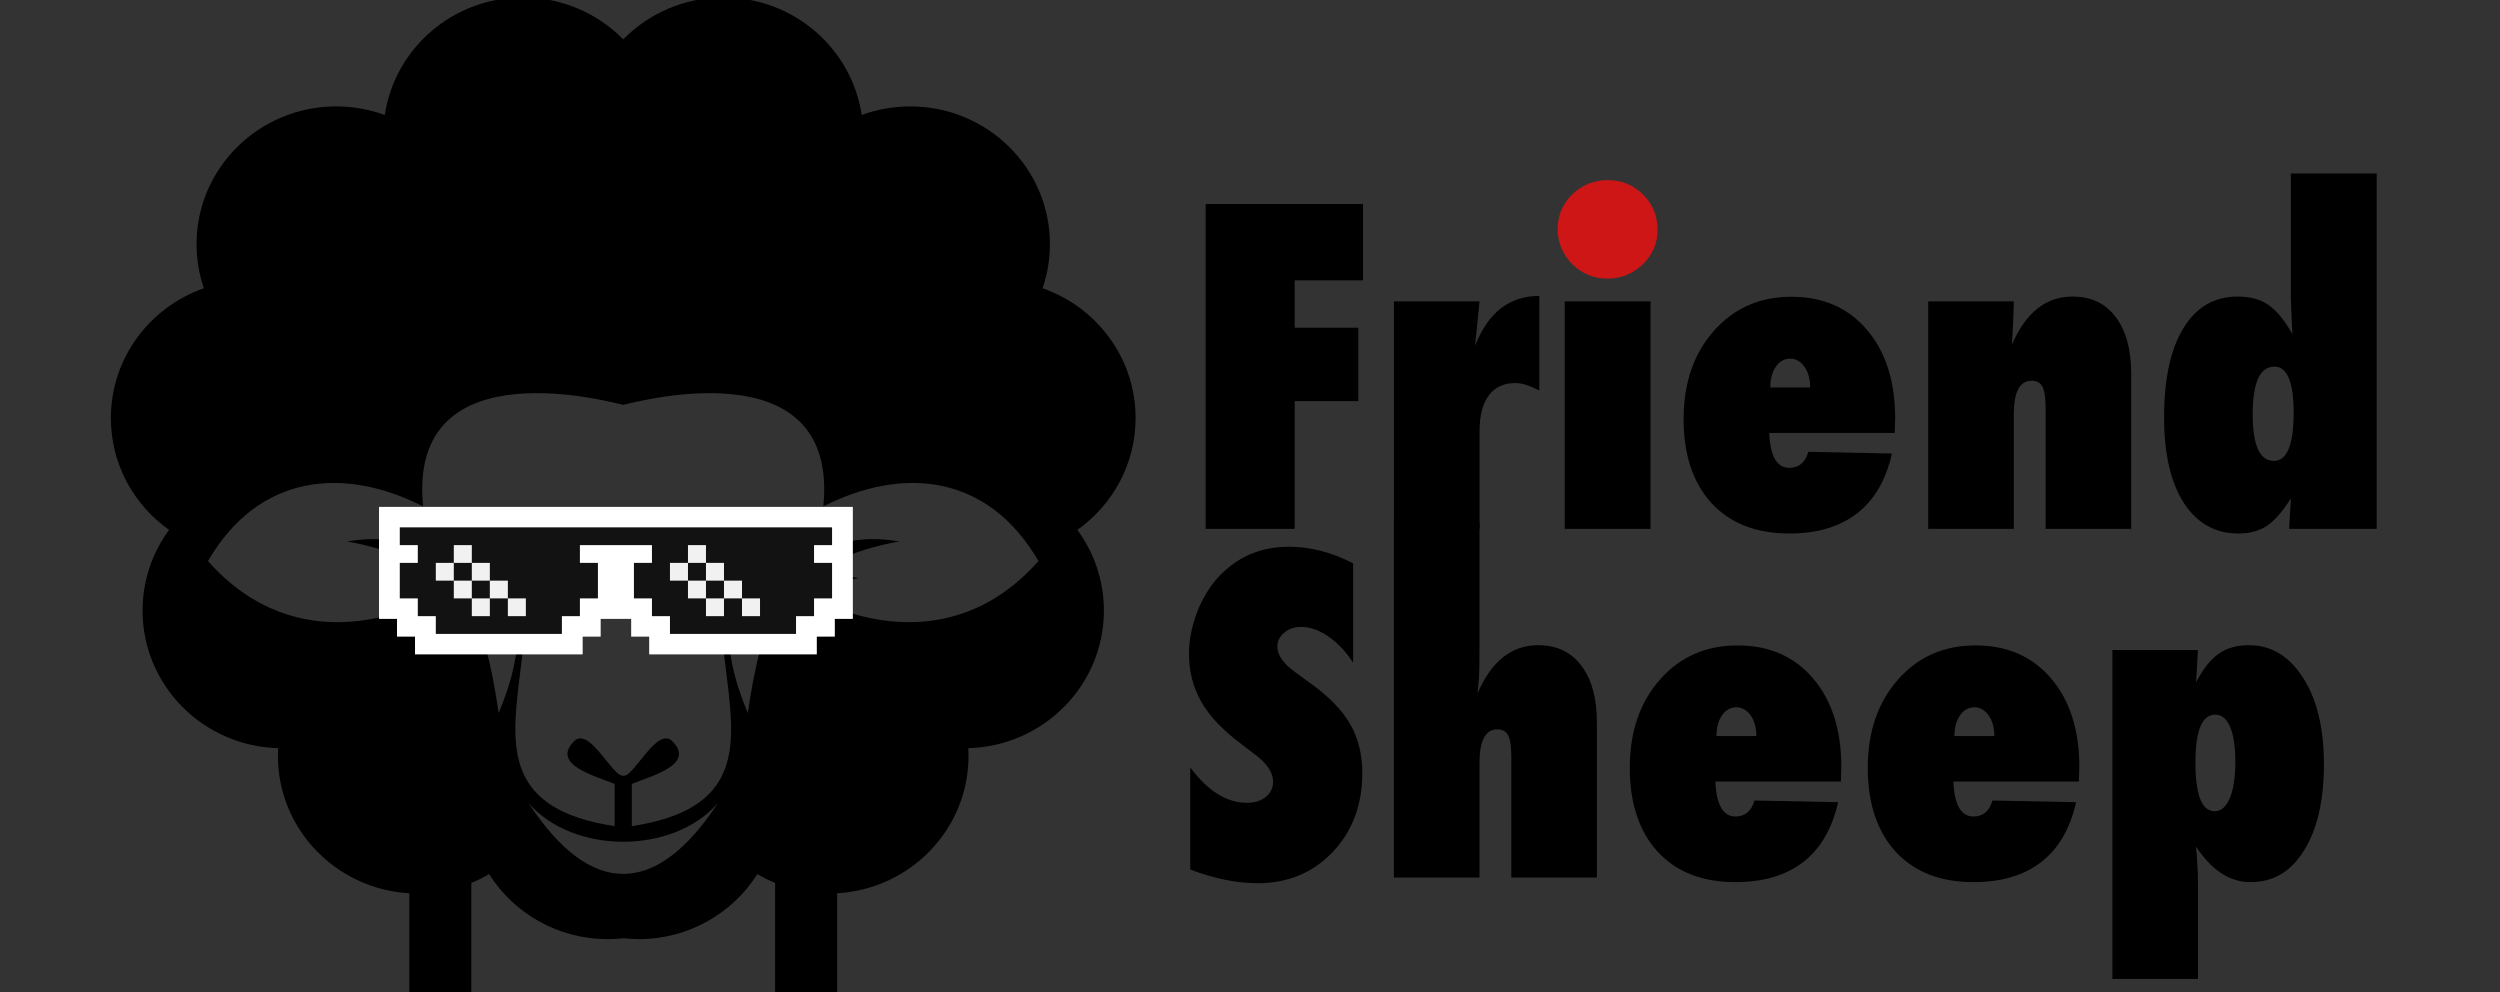 <svg width="126" height="50" viewBox="0 0 126 50" fill="none" xmlns="http://www.w3.org/2000/svg">
<rect x="0" y="0" width="126" height="50" fill="#333333" stroke="none"/>
<g clip-path="url(#clip0_19:398)">
<path d="M59.99 43.824V38.68C60.872 39.868 61.827 40.462 62.852 40.462C63.239 40.462 63.555 40.361 63.799 40.16C64.043 39.958 64.164 39.705 64.164 39.401C64.164 38.963 63.899 38.535 63.368 38.118L62.636 37.555C62.149 37.195 61.733 36.836 61.388 36.479C61.044 36.122 60.765 35.754 60.549 35.376C60.334 34.998 60.176 34.607 60.076 34.204C59.975 33.801 59.925 33.377 59.925 32.932C59.925 32.168 60.105 31.369 60.463 30.535C60.642 30.146 60.85 29.791 61.087 29.469C61.324 29.148 61.596 28.863 61.904 28.616C62.751 27.909 63.772 27.555 64.97 27.555C66.039 27.555 67.115 27.835 68.197 28.393V33.399C67.832 32.84 67.416 32.4 66.949 32.078C66.483 31.757 66.024 31.596 65.572 31.596C65.228 31.596 64.945 31.695 64.722 31.892C64.493 32.083 64.378 32.313 64.378 32.582C64.378 33.02 64.683 33.455 65.292 33.886L66.003 34.406C66.949 35.078 67.627 35.768 68.036 36.475C68.452 37.181 68.66 38.009 68.66 38.956C68.66 40.569 68.162 41.898 67.165 42.944C66.168 43.99 64.906 44.514 63.378 44.514C62.325 44.513 61.195 44.283 59.99 43.824Z" fill="black"/>
<path d="M80.484 44.226H76.17V38.16C76.17 37.637 76.118 37.273 76.014 37.068C75.91 36.863 75.728 36.76 75.47 36.76C74.868 36.76 74.566 37.322 74.566 38.447V44.226H70.252V26.314H74.566V32.719C74.566 33.066 74.564 33.356 74.561 33.589C74.557 33.822 74.552 33.999 74.544 34.119C74.537 34.239 74.526 34.367 74.512 34.501C74.498 34.635 74.484 34.784 74.469 34.946C75.165 33.327 76.183 32.518 77.525 32.518C78.457 32.518 79.181 32.861 79.698 33.547C80.221 34.233 80.483 35.187 80.483 36.41V44.226H80.484Z" fill="black"/>
<path d="M88.424 40.345L92.641 40.43C92.34 41.766 91.753 42.772 90.882 43.447C90.01 44.122 88.871 44.459 87.466 44.459C85.802 44.459 84.496 43.95 83.55 42.932C82.61 41.9 82.141 40.49 82.141 38.701C82.141 36.884 82.647 35.403 83.658 34.257C84.669 33.105 85.974 32.529 87.574 32.529C89.166 32.529 90.435 33.084 91.382 34.194C92.329 35.311 92.802 36.792 92.802 38.638L92.781 39.391H86.455C86.505 40.564 86.842 41.151 87.466 41.151C87.954 41.151 88.273 40.882 88.424 40.345ZM88.52 37.099C88.52 36.887 88.495 36.693 88.445 36.516C88.395 36.339 88.325 36.187 88.235 36.06C88.145 35.933 88.04 35.832 87.918 35.758C87.796 35.684 87.663 35.647 87.52 35.647C87.218 35.647 86.975 35.782 86.788 36.055C86.602 36.328 86.509 36.675 86.509 37.099H88.52Z" fill="black"/>
<path d="M100.419 40.345L104.636 40.43C104.335 41.766 103.748 42.772 102.877 43.447C102.005 44.122 100.866 44.459 99.461 44.459C97.797 44.459 96.492 43.95 95.545 42.932C94.605 41.9 94.136 40.49 94.136 38.701C94.136 36.884 94.642 35.403 95.653 34.257C96.664 33.105 97.969 32.529 99.569 32.529C101.161 32.529 102.43 33.084 103.377 34.194C104.324 35.311 104.797 36.792 104.797 38.638L104.776 39.391H98.45C98.5 40.564 98.837 41.151 99.461 41.151C99.949 41.151 100.268 40.882 100.419 40.345ZM100.515 37.099C100.515 36.887 100.49 36.693 100.44 36.516C100.39 36.339 100.32 36.187 100.23 36.06C100.141 35.933 100.035 35.832 99.913 35.758C99.791 35.684 99.659 35.647 99.515 35.647C99.213 35.647 98.969 35.782 98.783 36.055C98.597 36.328 98.504 36.675 98.504 37.099H100.515Z" fill="black"/>
<path d="M110.778 49.338H106.464V32.762H110.778L110.682 34.385C110.861 34.045 111.044 33.757 111.23 33.52C111.417 33.283 111.618 33.09 111.833 32.942C112.048 32.794 112.279 32.686 112.527 32.619C112.774 32.552 113.048 32.518 113.35 32.518C114.469 32.518 115.38 33.069 116.082 34.173C116.778 35.261 117.126 36.708 117.126 38.51C117.126 40.341 116.793 41.791 116.126 42.858C115.473 43.926 114.573 44.459 113.425 44.459C112.378 44.459 111.464 43.862 110.682 42.667C110.718 43.028 110.739 43.339 110.747 43.6C110.768 43.869 110.778 44.191 110.778 44.566V49.338ZM112.662 38.383C112.662 37.633 112.574 37.052 112.398 36.638C112.223 36.225 111.973 36.018 111.65 36.018C110.983 36.018 110.65 36.821 110.65 38.425C110.65 40.066 110.973 40.886 111.618 40.886C111.941 40.886 112.196 40.667 112.382 40.228C112.568 39.79 112.662 39.175 112.662 38.383Z" fill="black"/>
<path d="M65.253 26.655H60.767V10.28H68.696V14.13H65.253V16.516H68.459V20.217H65.253V26.655Z" fill="black"/>
<path d="M74.569 26.655H70.255V15.19H74.569L74.344 17.428C74.996 15.752 76.076 14.915 77.582 14.915V19.687C77.109 19.433 76.707 19.305 76.377 19.305C75.796 19.305 75.35 19.512 75.038 19.926C74.725 20.339 74.57 20.942 74.57 21.734V26.655H74.569Z" fill="black"/>
<path d="M83.187 26.655H78.862V15.19H83.187V26.655Z" fill="black"/>
<path d="M91.137 22.773L95.354 22.858C95.053 24.194 94.466 25.2 93.595 25.875C92.724 26.55 91.584 26.888 90.179 26.888C88.515 26.888 87.21 26.379 86.263 25.361C85.323 24.329 84.854 22.918 84.854 21.13C84.854 19.313 85.36 17.831 86.371 16.686C87.382 15.533 88.687 14.957 90.287 14.957C91.879 14.957 93.148 15.512 94.095 16.622C95.042 17.739 95.515 19.221 95.515 21.066L95.494 21.819H89.168C89.218 22.992 89.555 23.579 90.179 23.579C90.667 23.579 90.986 23.31 91.137 22.773ZM91.233 19.528C91.233 19.316 91.208 19.121 91.158 18.944C91.108 18.768 91.038 18.616 90.948 18.488C90.859 18.361 90.753 18.26 90.631 18.186C90.509 18.112 90.376 18.075 90.233 18.075C89.931 18.075 89.688 18.211 89.501 18.483C89.315 18.756 89.222 19.104 89.222 19.528H91.233Z" fill="black"/>
<path d="M107.413 26.655H103.099V20.588C103.099 20.065 103.047 19.701 102.943 19.496C102.839 19.29 102.658 19.188 102.4 19.188C101.797 19.188 101.496 19.75 101.496 20.874V26.654H97.182V15.19H101.496C101.488 15.473 101.481 15.735 101.474 15.975C101.467 16.215 101.456 16.438 101.443 16.643L101.399 17.375C102.095 15.756 103.113 14.946 104.455 14.946C105.387 14.946 106.111 15.289 106.628 15.975C107.151 16.661 107.413 17.615 107.413 18.839V26.655Z" fill="black"/>
<path d="M115.375 26.655C115.381 26.535 115.389 26.397 115.396 26.241C115.403 26.086 115.413 25.906 115.428 25.701C115.442 25.573 115.453 25.379 115.46 25.117C115.044 25.782 114.639 26.245 114.244 26.507C113.857 26.761 113.38 26.889 112.814 26.889C111.645 26.889 110.727 26.372 110.06 25.34C109.4 24.308 109.07 22.872 109.07 21.034C109.07 19.104 109.393 17.608 110.039 16.548C110.684 15.481 111.595 14.947 112.771 14.947C113.417 14.947 113.937 15.088 114.331 15.371C114.746 15.654 115.148 16.145 115.536 16.845C115.514 16.477 115.503 16.254 115.503 16.177L115.46 15.02V8.742H119.785V26.654H115.375V26.655ZM113.535 20.875C113.535 22.445 113.89 23.229 114.6 23.229C115.267 23.229 115.6 22.42 115.6 20.801C115.6 19.252 115.277 18.478 114.632 18.478C113.901 18.478 113.535 19.277 113.535 20.875Z" fill="black"/>
<path fill-rule="evenodd" clip-rule="evenodd" d="M57.234 21.07C57.234 18.05 55.278 15.482 52.546 14.528C52.786 13.829 52.916 13.08 52.916 12.301C52.916 8.47 49.765 5.363 45.878 5.363C45.017 5.363 44.191 5.516 43.429 5.796C42.93 2.446 40.003 -0.128 36.466 -0.128C34.482 -0.128 32.69 0.682 31.411 1.984C30.131 0.682 28.339 -0.128 26.356 -0.128C22.819 -0.128 19.892 2.445 19.393 5.796C18.63 5.516 17.805 5.363 16.944 5.363C13.057 5.363 9.906 8.47 9.906 12.301C9.906 13.08 10.036 13.829 10.276 14.528C7.545 15.482 5.588 18.05 5.588 21.07C5.588 23.392 6.745 25.447 8.522 26.706C7.682 27.849 7.185 29.254 7.185 30.774C7.185 34.538 10.226 37.602 14.018 37.709C14.011 37.837 14.007 37.966 14.007 38.096C14.007 41.789 16.935 44.809 20.628 45.021V50.024H23.754V44.5C24.065 44.372 24.364 44.223 24.65 44.054C25.892 46.022 28.105 47.332 30.629 47.332C30.893 47.332 31.154 47.318 31.41 47.289C31.667 47.317 31.927 47.332 32.191 47.332C34.715 47.332 36.929 46.022 38.17 44.054C38.456 44.223 38.755 44.372 39.066 44.5V50.024H42.193V45.021C45.886 44.809 48.814 41.79 48.814 38.096C48.814 37.966 48.81 37.837 48.803 37.709C52.595 37.602 55.636 34.539 55.636 30.774C55.636 29.255 55.139 27.849 54.299 26.706C56.077 25.447 57.234 23.391 57.234 21.07ZM26.642 40.479C28.91 43.073 33.911 43.073 36.179 40.479C33.066 45.233 29.755 45.233 26.642 40.479ZM41.007 30.126L42.827 29.905L41.282 29.479L43.283 29.139C43.322 29.132 41.748 28.935 41.426 28.753C42.829 27.659 45.332 27.293 45.332 27.293C39.623 26.298 38.325 31.589 37.688 35.941C37.179 34.661 36.741 33.555 36.584 30.791C36.404 32.709 36.443 32.544 36.649 34.26C37.064 37.706 37.349 40.803 31.843 41.638V39.51C32.892 39.082 35.034 38.532 33.898 37.367C33.34 36.795 32.594 37.96 32.002 38.65C31.54 39.187 31.387 39.283 30.896 38.736C30.292 38.063 29.505 36.771 28.924 37.367C27.787 38.532 29.929 39.082 30.978 39.51V41.638C25.473 40.802 25.757 37.706 26.172 34.26C26.378 32.544 26.417 32.71 26.237 30.791C26.08 33.555 25.642 34.661 25.134 35.941C24.496 31.589 23.198 26.298 17.489 27.293C17.489 27.293 19.993 27.659 21.395 28.753C21.073 28.935 19.499 29.133 19.538 29.139L21.54 29.479L19.994 29.905L21.814 30.126C20.85 30.652 15.091 33.461 10.481 28.278C13.039 23.879 17.327 23.49 21.325 25.523C20.494 17.221 31.329 20.429 31.41 20.402C31.492 20.429 42.327 17.221 41.496 25.523C45.493 23.489 49.782 23.878 52.34 28.278C47.731 33.461 41.971 30.652 41.007 30.126Z" fill="black"/>
<path d="M83.542 11.581C83.542 12.253 83.294 12.833 82.799 13.321C82.29 13.802 81.699 14.042 81.024 14.042C80.328 14.042 79.734 13.798 79.238 13.31C78.751 12.809 78.507 12.221 78.507 11.55C78.507 10.864 78.751 10.28 79.238 9.8C79.747 9.319 80.339 9.078 81.014 9.078C81.724 9.078 82.323 9.322 82.81 9.81C83.298 10.291 83.542 10.881 83.542 11.581Z" fill="#CF1616"/>
<path d="M19.102 25.547V31.192H20.009V32.086H20.917V32.981H29.366V32.086H30.274V31.192H31.811V32.086H32.719V32.981H41.167V32.086H42.075V31.192H42.983V25.547H19.102Z" fill="white"/>
<path d="M20.149 26.579V27.474H21.057V28.369H20.149V30.159H21.057V31.054H21.965V31.949H28.319V31.054H29.227V30.159H30.135V28.369H29.227V27.474H32.858V28.369H31.95V30.159H32.858V31.054H33.766V31.949H40.12V31.054H41.028V30.159H41.936V28.369H41.028V27.474H41.936V26.579H20.149Z" fill="#121212"/>
<path d="M35.581 28.369H34.674V27.474H35.581V28.369ZM22.872 28.369H21.965V29.264H22.872V28.369ZM24.688 28.369H23.78V29.264H24.688V28.369ZM34.674 28.369H33.766V29.264H34.674V28.369ZM36.489 28.369H35.581V29.264H36.489V28.369ZM25.596 29.264H24.688V30.159H25.596V29.264ZM35.581 29.264H34.674V30.159H35.581V29.264ZM37.397 29.264H36.489V30.159H37.397V29.264ZM24.688 30.159H23.78V31.054H24.688V30.159ZM26.503 30.159H25.596V31.054H26.503V30.159ZM36.489 30.159H35.581V31.054H36.489V30.159ZM38.305 30.159H37.397V31.054H38.305V30.159ZM23.78 27.474H22.872V28.369H23.78V27.474ZM23.78 29.264H22.872V30.159H23.78V29.264Z" fill="#F1F1F1"/>
</g>
<defs>
<clipPath id="clip0_19:398">
<rect width="125.373" height="50" fill="white"/>
</clipPath>
</defs>
</svg>
